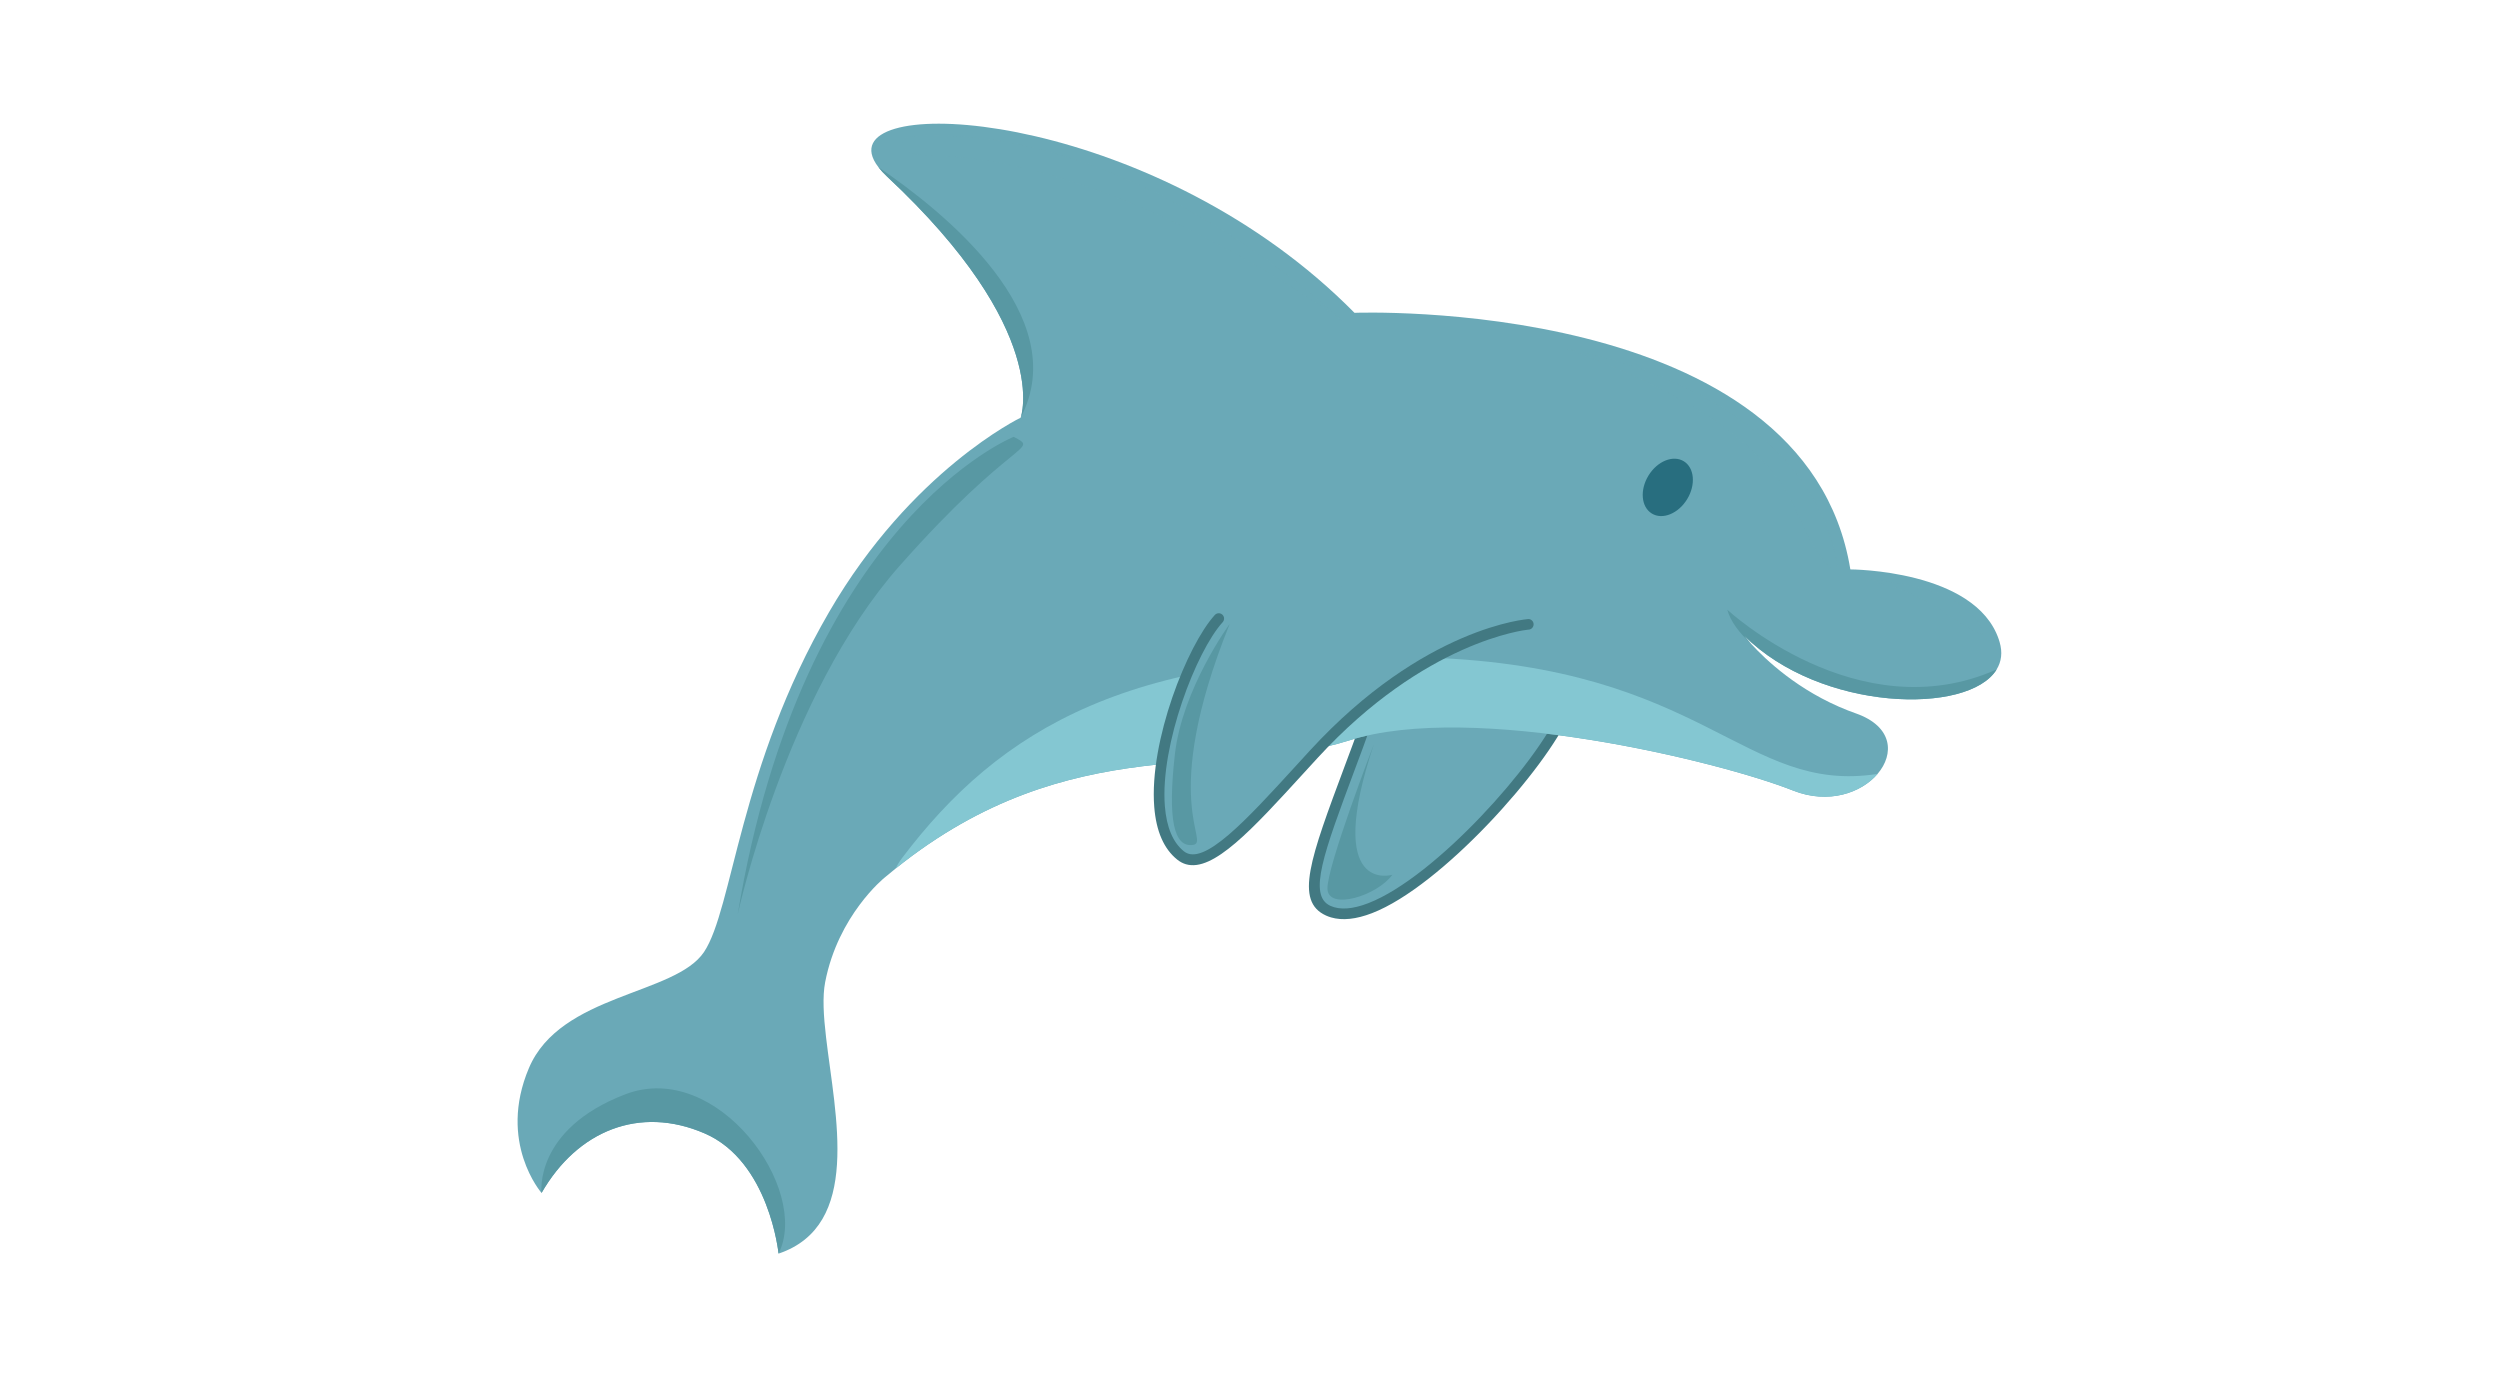 <svg version="1.1" id="Layer_2" xmlns="http://www.w3.org/2000/svg" xmlns:xlink="http://www.w3.org/1999/xlink" x="0px" y="0px"
viewBox="0 0 768 430" enable-background="new 0 0 768 430" xml:space="preserve">
<g>
	<g id="XMLID_2_">
		<g>
			<path fill="#6AA9B7" d="M480.827,218.514l-59.349-49.344c0.396,0.6,12.188,19.102-4.326,59.97
				c-12.752,31.563-19.262,45.494-9.1,50.636C425.666,288.684,475.116,233.732,480.827,218.514z"/>
		</g>
		<g>
			<g>
				<path fill="#427982" d="M408.915,281.833c-0.534-0.156-1.044-0.344-1.538-0.567c-9.766-4.413-4.889-17.487,5.794-46.127
					c0.788-2.104,1.602-4.29,2.448-6.566c15.503-41.776,6.623-55.847,4.688-58.242c-0.104-0.124-0.166-0.213-0.192-0.257
					c-0.499-0.755-0.287-1.77,0.465-2.268c0.734-0.484,1.72-0.299,2.231,0.41c3.054,3.786,11.578,19.183-4.122,61.496
					c-0.847,2.276-1.661,4.469-2.449,6.569c-9.648,25.867-14.493,38.847-7.518,42.004c2.9,1.309,6.805,1.031,11.615-0.828
					c20.592-7.971,51.826-42.991,58.987-59.592c0.364-0.831,1.327-1.207,2.156-0.854c0.827,0.358,1.21,1.324,0.854,2.155
					c-7.373,17.073-39.563,53.121-60.821,61.343C416.614,282.407,412.382,282.849,408.915,281.833z"/>
			</g>
			<g>
				<polygon points="420.19,170.179 422.757,168.15 422.771,168.165 				"/>
			</g>
		</g>
	</g>
	<path fill="#6AA9B7" d="M535.824,195.286c0.069,0.083,0.795,1.035,2.166,2.542c4.202,4.616,14.39,14.433,29.718,20.431
		c0.794,0.311,1.61,0.616,2.438,0.906c11.347,3.99,11.858,12.476,6.64,18.583c-4.954,5.789-15.051,9.442-25.945,5.111
		c-22.383-8.898-98.308-27.534-136.462-15.374c-37.351,11.904-85.366-3.911-139.229,39.317c-1.158,0.933-2.323,1.886-3.484,2.872
		c0,0-14.21,11.46-18.18,32.063c-0.854,4.438-0.496,10.332,0.281,16.955c2.804,24.081,11.002,57.802-14.596,66.424
		c0,0-2.805-28.352-22.74-36.949c-19.934-8.604-39.048-0.881-50.07,18.303c0,0-13.554-15.488-3.875-38.363
		c9.678-22.87,44.944-22.377,53.802-35.674c8.856-13.293,10.747-56.762,38.406-104.41c25.284-43.557,58.86-59.718,58.86-59.718
		s9.834-26.564-41.054-74.07c-1.06-0.994-1.936-1.943-2.634-2.854c-1.145-1.481-1.821-2.854-2.084-4.117
		c-3.822-18.941,88.558-11.734,148.314,48.835c0,0,138.607-5.384,152.33,78.824c0,0,38.363,0.061,45.602,21.508
		c0.089,0.262,0.173,0.527,0.247,0.795c0.949,3.217,0.558,6.033-0.9,8.417C604.796,219.737,559.276,218.662,535.824,195.286z"/>
	<path fill="#84C7D2" d="M576.785,237.749c-4.954,5.789-15.051,9.442-25.945,5.111c-22.383-8.898-98.308-27.534-136.462-15.374
		c-37.351,11.904-85.366-3.911-139.229,39.317c0.513-1.087,1.191-2.197,2.038-3.315c29.825-39.328,70.2-64.524,161.421-61.479
		C523.954,204.856,535.669,244.131,576.785,237.749z"/>
	<g id="XMLID_1_">
		<g>
			<path fill="#6AA9B7" d="M374.404,190.024c40.689-14.088,77.326-16.774,90.751,2.316c-1.4-0.154-32.95,6.36-61.531,39.318
				c-22.301,25.717-31.739,37.857-40.943,31.146C346.731,251.179,363.453,202.036,374.404,190.024z"/>
		</g>
		<g>
			<g>
				<path fill="#427982" d="M364.319,265.495c-0.934-0.272-1.817-0.739-2.658-1.41c-4.104-3.275-6.485-8.723-7.075-16.188
					c-1.609-20.246,10.181-49.736,18.61-58.977c0.608-0.667,1.641-0.714,2.308-0.106c0.668,0.608,0.719,1.642,0.109,2.314
					c-8.078,8.862-19.253,37.706-17.767,56.507c0.518,6.53,2.486,11.199,5.856,13.892c6.008,4.789,19.151-9.578,34.374-26.227
					c1.42-1.551,2.865-3.139,4.341-4.747c34.972-38.064,66.974-40.415,67.244-40.386c0.91,0.1,1.554,0.904,1.455,1.806
					c-0.093,0.848-0.825,1.477-1.658,1.458c-0.875,0.074-31.728,3.528-64.625,39.337c-1.478,1.608-2.926,3.188-4.34,4.74
					C384.602,254.896,372.674,267.939,364.319,265.495z"/>
			</g>
		</g>
	</g>
	<path fill="#286E7F" d="M518.286,153.359c-2.712,4.434-7.572,6.404-10.848,4.396c-3.281-2.004-3.738-7.227-1.026-11.661
		c2.711-4.435,7.57-6.401,10.847-4.396C520.54,143.706,520.997,148.924,518.286,153.359z"/>
	<path opacity="0.8" fill="#6AA9B7" d="M481.272,107.199c0,0,72.559,10.813,83.23,66.292c0,0-1.804,6.09-10.561-11.744
		C549.773,153.262,544.88,130.291,481.272,107.199z"/>
	<path opacity="0.8" fill="#6AA9B7" d="M571.835,177.976c0,0,34.111,0.721,37.478,17.174c0,0-3.219-1.011-9.992-5.632
		C592.555,184.898,584.523,179.98,571.835,177.976z"/>
	<path opacity="0.8" fill="#6AA9B7" d="M412.909,98.952c0,0-65.848-63.333-135.117-56.779c0,0-4.331,5.506,9.427,5.77
		C287.219,47.942,336.833,45.73,412.909,98.952z"/>
	<path fill="#5898A3" d="M313.553,128.307c0,0,9.834-26.564-41.054-74.07c-1.06-0.994-1.936-1.943-2.634-2.854
		C289.739,64.853,329.917,97.072,313.553,128.307z"/>
	<path fill="#5898A3" d="M239.17,385.118c0,0-2.805-28.352-22.74-36.949c-19.934-8.604-39.048-0.881-50.07,18.303
		c0,0-2.461-19.499,25.752-30.311C220.323,325.356,249.138,365.304,239.17,385.118z"/>
	<path fill="#5898A3" d="M377.771,191.649c0,0-14.562,19.877-16.847,40.072c-2.281,20.197-0.249,28.637,5.509,27.846
		C372.202,258.775,355.597,246.698,377.771,191.649z"/>
	<path fill="#5898A3" d="M422.079,228.557c0,0-14.552,37.826-14.283,44.525c0.257,6.693,15.249,2.131,19.934-4.356
		C427.729,268.726,406.51,275.177,422.079,228.557z"/>
	<path fill="#5898A3" d="M613.373,205.646c-8.577,14.092-54.097,13.017-77.549-10.359c0.069,0.083,0.795,1.035,2.166,2.542
		c-3.764-3.455-6.418-7.019-7.367-10.528C530.623,187.3,570.804,224.693,613.373,205.646z"/>
	<path fill="#5898A3" d="M311.398,134.187c0,0-64.781,25.86-84.792,146.783c0,0,14.595-67.371,49.694-107.077
		C311.398,134.187,319.569,138.466,311.398,134.187z"/>
</g>
</svg>
